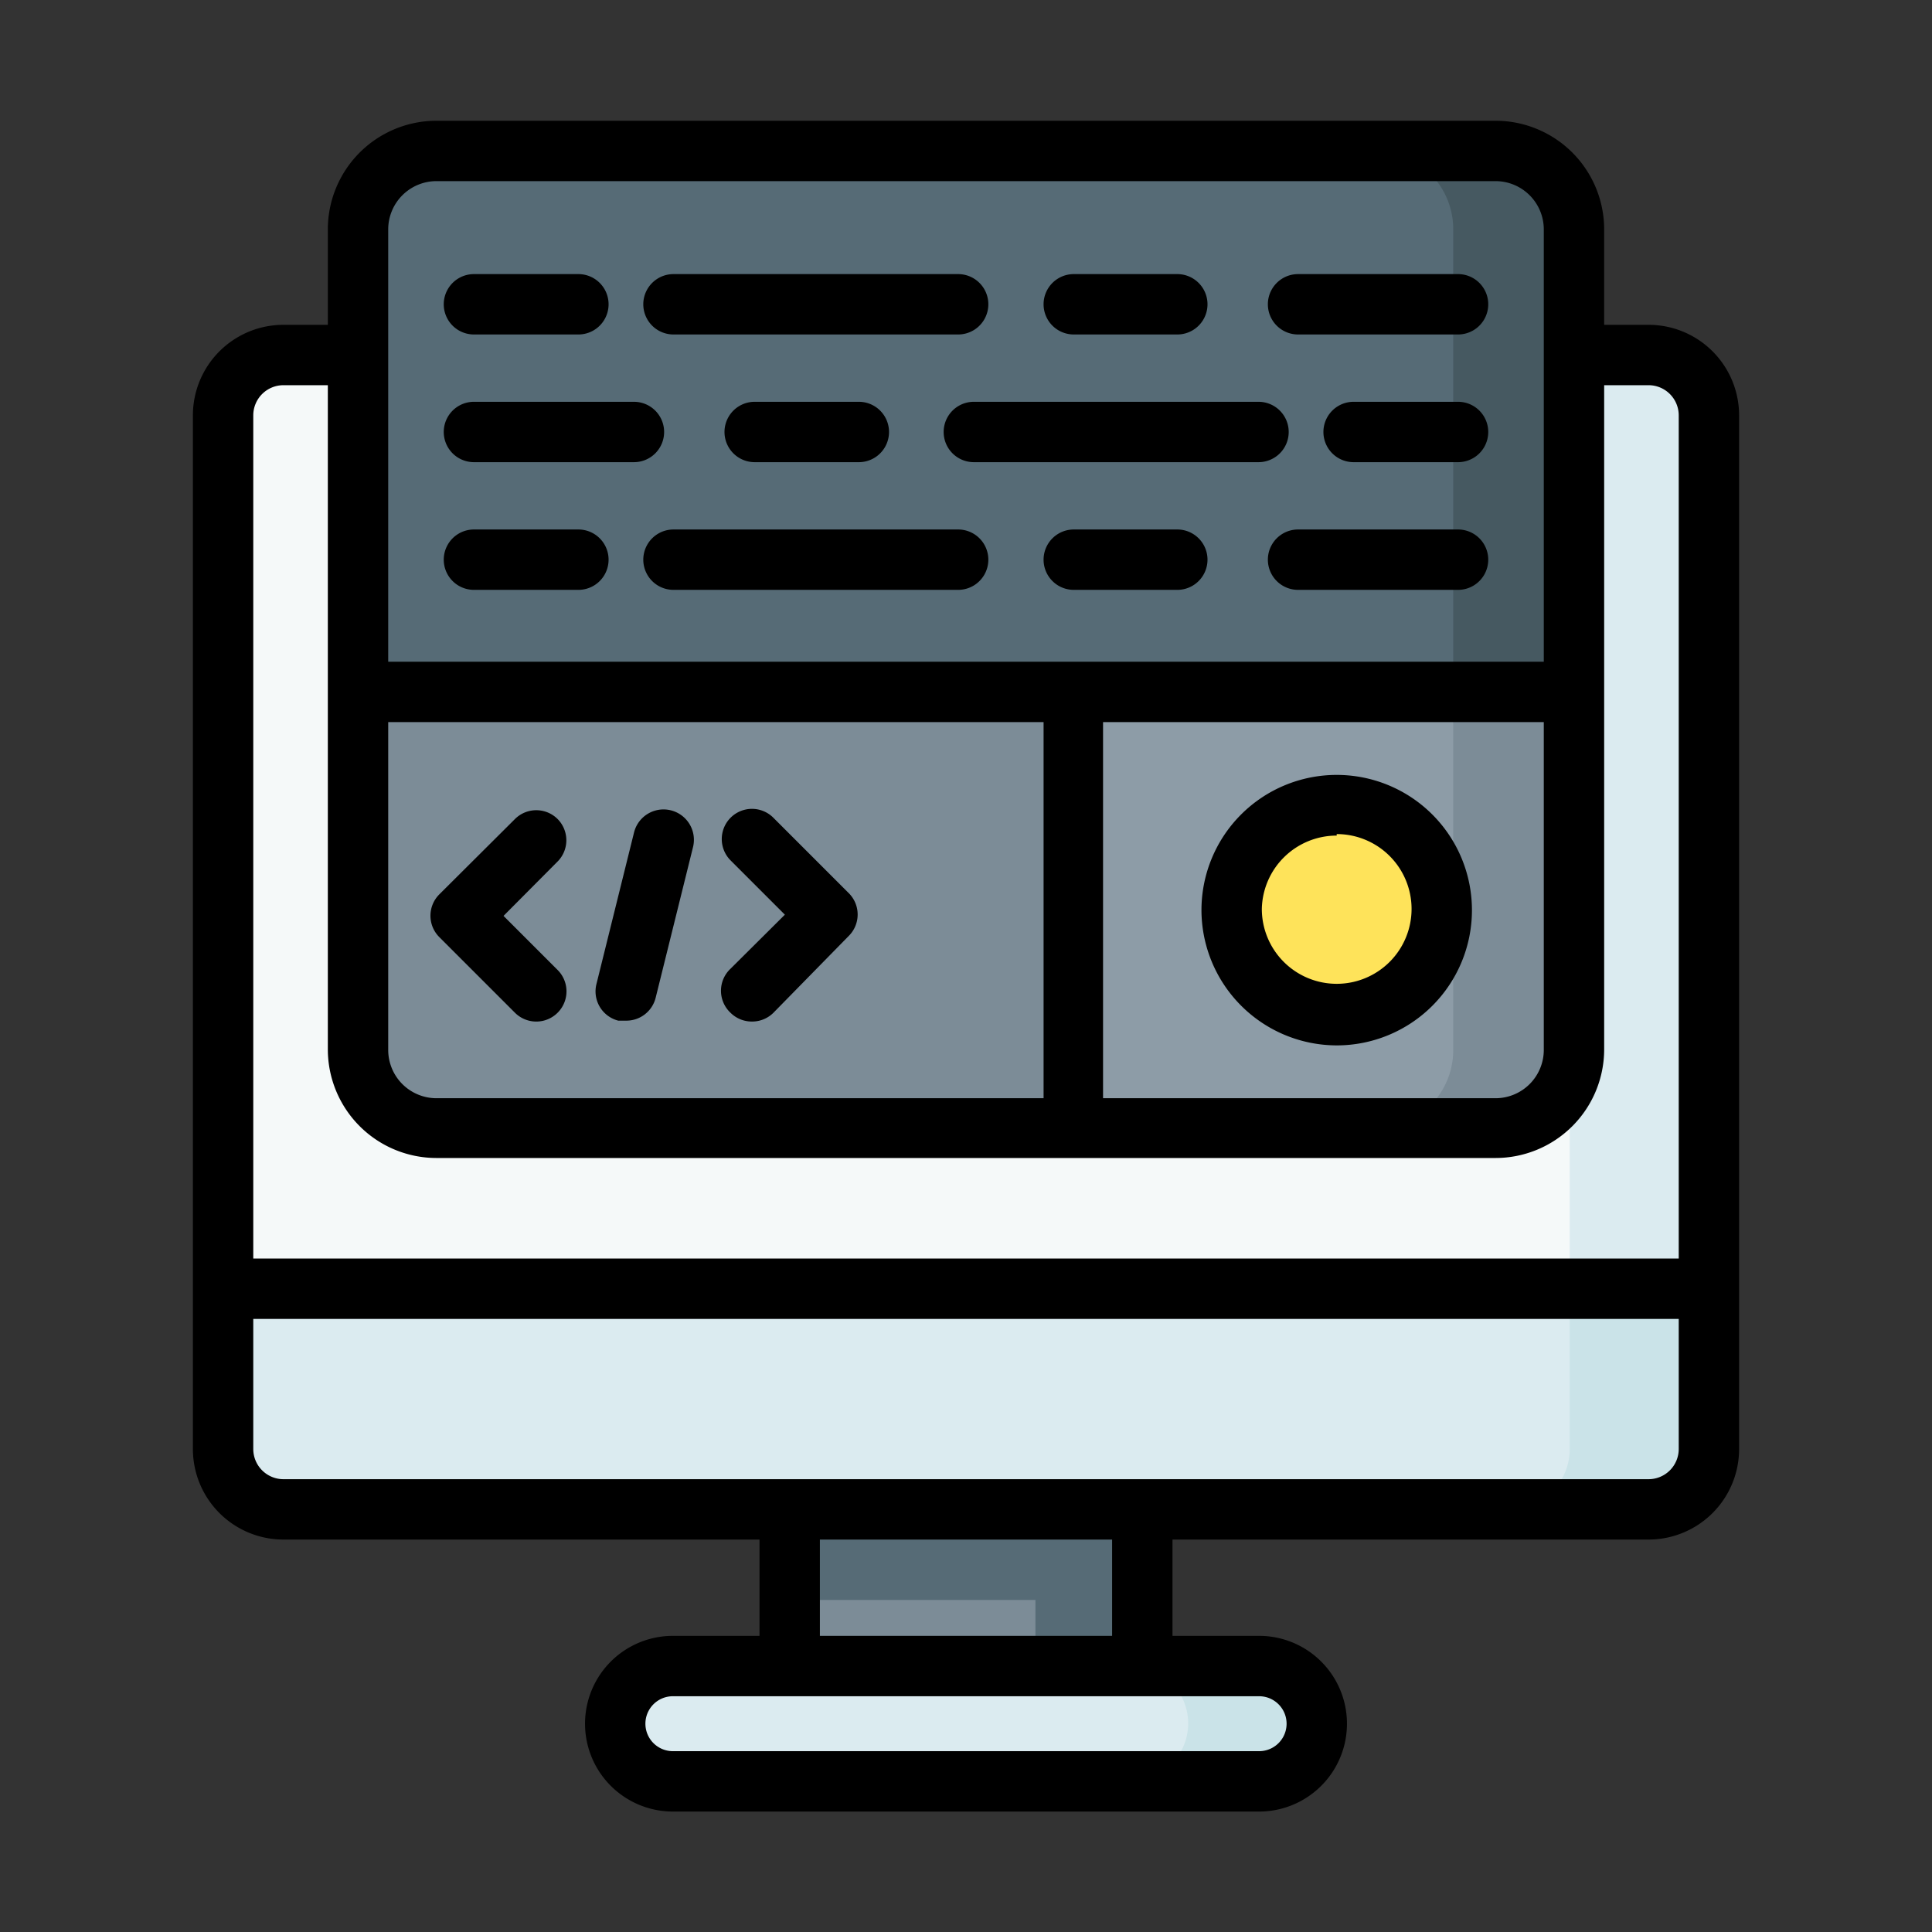 <svg xmlns="http://www.w3.org/2000/svg" viewBox="0 0 64 64"><rect x="0" y="0" width="64" height="64" fill="#333333" stroke="none"/><g data-name="Web Coding"><path fill="#7c8c97" d="M26.16,50,32,48.65,37.84,50v5.19L32,56.52l-5.84-1.34Z"/><path fill="#f5f9f9" d="M9.39,11.76a2,2,0,0,0-2,2V42.69l24.06,2.65,25.16-2.65V13.76a2,2,0,0,0-2-2H9.39Z"/><path fill="#dbebf0" d="M56.61 42.69H7.39V48a2 2 0 002 2H54.61a2 2 0 002-2zM50 11.76a2 2 0 012 2V42.69h4.62V13.76a2 2 0 00-2-2H50z"/><path fill="#cae3e8" d="M52,42.69V48a2,2,0,0,1-2,2h4.62a2,2,0,0,0,2-2v-5.3Z"/><path fill="#dbebf0" d="M22.29,55.18H41.71a1.91,1.91,0,0,1,0,3.82H22.29a1.91,1.91,0,0,1,0-3.82Z"/><path fill="#cae3e8" d="M37.45,55.18a1.91,1.91,0,1,1,0,3.82h4.26a1.91,1.91,0,0,0,0-3.82Z"/><path fill="#566b76" d="M26.16 50v3H34.3v2.2h3.54V50zM14.46 5a2.59 2.59 0 00-2.6 2.6V22.92l21.28 4.4 19-4.4V7.6A2.59 2.59 0 0049.54 5z"/><path fill="#8d9ca7" d="M35.57,22.92l-4.06,7.85,4.06,6.61h14a2.59,2.59,0,0,0,2.6-2.6V22.92Z"/><path fill="#7c8c97" d="M11.86 22.92V34.78a2.59 2.59 0 002.6 2.6H35.57V22.92zM48.14 22.92V34.78a2.59 2.59 0 01-2.6 2.6h4a2.59 2.59 0 002.6-2.6V22.92z"/><path fill="#465961" d="M45.54,5a2.59,2.59,0,0,1,2.6,2.6V22.92h4V7.6A2.59,2.59,0,0,0,49.54,5Z"/><path fill="#fee35a" d="M47.76,30.15a3.48,3.48,0,1,1-3.48-3.47A3.48,3.48,0,0,1,47.76,30.15Z"/><path d="M9.39,51H25.16v3.19H22.29a2.91,2.91,0,0,0,0,5.82H41.71a2.91,2.91,0,0,0,0-5.82H38.84V51H54.61a3,3,0,0,0,3-3V13.76a3,3,0,0,0-3-3H53.14V7.6A3.6,3.6,0,0,0,49.54,4H14.46a3.6,3.6,0,0,0-3.6,3.6v3.16H9.39a3,3,0,0,0-3,3V48A3,3,0,0,0,9.39,51Zm32.32,5.19a.91.91,0,1,1,0,1.82H22.29a.91.91,0,0,1,0-1.82Zm-14.55-2V51h9.68v3.19ZM12.86,7.6A1.6,1.6,0,0,1,14.46,6H49.54a1.6,1.6,0,0,1,1.6,1.6V21.92H12.86ZM51.14,23.92V34.78a1.6,1.6,0,0,1-1.6,1.6h-13V23.92Zm-38.28,0H34.57V36.38H14.46a1.6,1.6,0,0,1-1.6-1.6ZM8.39,13.76a1,1,0,0,1,1-1h1.47v22a3.6,3.6,0,0,0,3.6,3.6H49.54a3.6,3.6,0,0,0,3.6-3.6v-22h1.47a1,1,0,0,1,1,1V41.69H8.39Zm0,29.93H55.61V48a1,1,0,0,1-1,1H9.39a1,1,0,0,1-1-1Z"/><path d="M15.7 11.08h3.46a1 1 0 000-2H15.7a1 1 0 000 2zM22.31 11.08h9.43a1 1 0 000-2H22.31a1 1 0 000 2zM35.57 11.08H39a1 1 0 000-2H35.57a1 1 0 000 2zM48.3 9.08H43a1 1 0 000 2H48.3a1 1 0 000-2zM48.3 13.31H44.84a1 1 0 000 2H48.3a1 1 0 000-2zM42.69 14.31a1 1 0 00-1-1H32.26a1 1 0 000 2h9.43A1 1 0 0042.69 14.31zM25 13.31a1 1 0 000 2h3.45a1 1 0 000-2zM22 14.31a1 1 0 00-1-1H15.7a1 1 0 000 2H21A1 1 0 0022 14.31zM17.06 33.55a1 1 0 101.41-1.42l-1.79-1.79 1.79-1.8a1 1 0 000-1.41 1 1 0 00-1.41 0l-2.51 2.5a1 1 0 000 1.41zM24.2 33.55a1 1 0 00.71.29 1 1 0 00.71-.29L28.12 31a1 1 0 000-1.41l-2.5-2.5a1 1 0 00-1.42 1.41l1.8 1.8-1.8 1.79A1 1 0 0024.2 33.55zM20.48 33.81l.24 0a1 1 0 001-.76l1.24-5A1 1 0 0021 27.59l-1.24 5A1 1 0 0020.48 33.81zM19.16 17.54H15.7a1 1 0 100 2h3.46a1 1 0 100-2zM31.74 17.54H22.31a1 1 0 100 2h9.43a1 1 0 100-2zM39 17.54H35.57a1 1 0 000 2H39a1 1 0 000-2zM48.3 17.54H43a1 1 0 000 2H48.3a1 1 0 000-2zM44.28 34.63a4.48 4.48 0 10-4.48-4.48A4.49 4.49 0 0044.28 34.63zm0-7a2.48 2.48 0 11-2.48 2.47A2.48 2.48 0 0144.28 27.68z"/></g></svg>